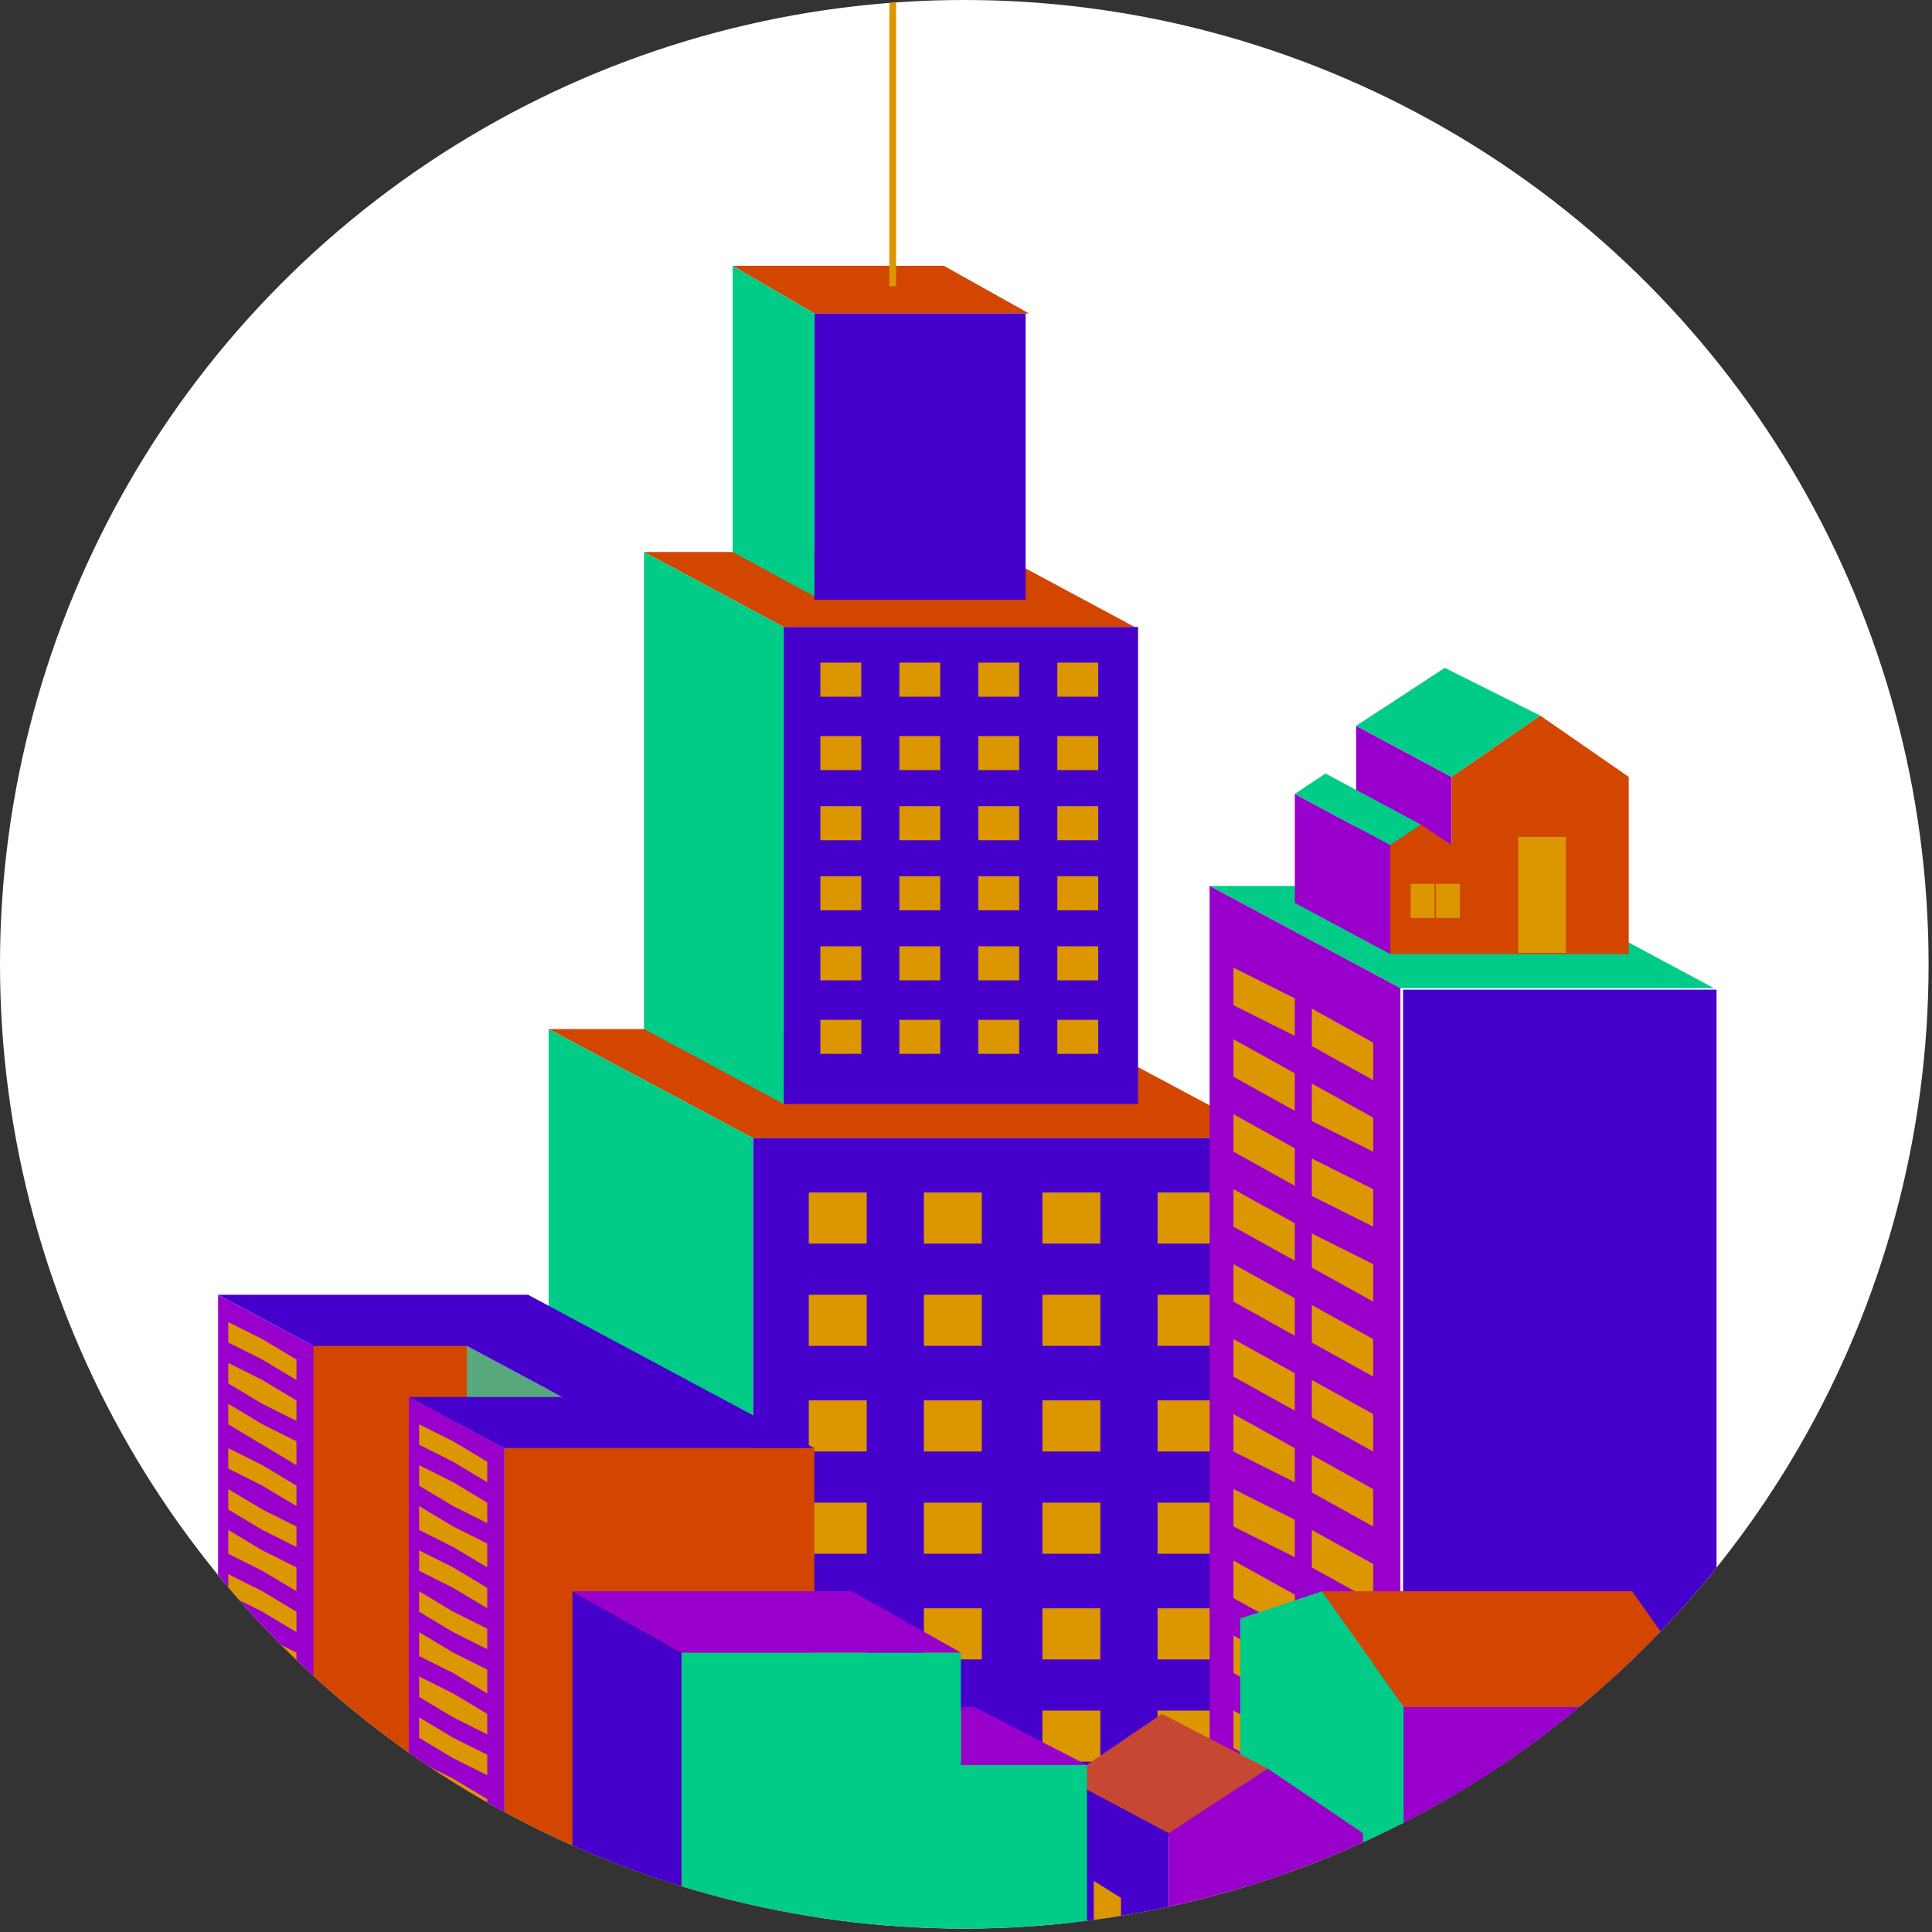 <?xml version="1.0" encoding="utf-8"?>
<!-- Generator: Adobe Illustrator 19.2.1, SVG Export Plug-In . SVG Version: 6.00 Build 0)  -->
<svg version="1.1" id="Camada_1" xmlns="http://www.w3.org/2000/svg" xmlns:xlink="http://www.w3.org/1999/xlink" x="0px" y="0px"
	 viewBox="0 0 56.7 56.7" style="enable-background:new 0 0 56.7 56.7;" xml:space="preserve">
<rect x="0" y="0" width="56.7" height="56.7" fill="#333333" stroke="none"/>
<style type="text/css">
	.st0{fill:#FFFFFF;}
	.st1{clip-path:url(#SVGID_2_);}
	.st2{fill:#D34600;}
	.st3{fill:#4600CC;}
	.st4{fill:#00CC88;}
	.st5{fill:#DB9600;}
	.st6{fill:#9A00CC;}
	.st7{fill:#C64832;}
	.st8{fill:#58A87D;}
</style>
<g>
	<circle class="st0" cx="28.3" cy="28.3" r="28.3"/>
	<g>
		<defs>
			<circle id="SVGID_1_" cx="28.3" cy="28.3" r="28.3"/>
		</defs>
		<clipPath id="SVGID_2_">
			<use xlink:href="#SVGID_1_"  style="overflow:visible;"/>
		</clipPath>
		<g class="st1">
			<g>
				<g>
					<g>
						<g>
							<polygon class="st2" points="22.1,33.4 37.3,33.4 31.3,30.2 16.1,30.2 							"/>
							<polygon class="st2" points="23,18.4 33.3,18.4 29.2,16.2 18.9,16.2 							"/>
							<polygon class="st2" points="23.9,9.2 30.2,9.2 27.7,7.8 21.5,7.8 							"/>
						</g>
						<g>
							<rect x="22.1" y="33.4" class="st3" width="15.3" height="20.5"/>
							<rect x="23" y="18.4" class="st3" width="10.4" height="14"/>
							<rect x="23.9" y="9.2" class="st3" width="6.2" height="8.4"/>
						</g>
						<g>
							<polygon class="st4" points="16.1,50.7 22.1,53.9 22.1,33.4 16.1,30.2 							"/>
							<polygon class="st4" points="18.9,30.2 23,32.4 23,18.4 18.9,16.2 							"/>
							<polygon class="st4" points="21.5,16.2 23.9,17.5 23.9,9.2 21.5,7.8 							"/>
						</g>
						<g>
							<g>
								
									<rect x="33.9" y="34.9" transform="matrix(-1 -4.078749e-011 4.078749e-011 -1 69.572 71.397)" class="st5" width="1.7" height="1.5"/>
								
									<rect x="30.5" y="34.9" transform="matrix(-1 -4.293422e-011 4.293422e-011 -1 62.793 71.397)" class="st5" width="1.7" height="1.5"/>
								
									<rect x="27.2" y="34.9" transform="matrix(-1 -4.722768e-011 4.722768e-011 -1 56.014 71.397)" class="st5" width="1.7" height="1.5"/>
								
									<rect x="23.8" y="34.9" transform="matrix(-1 -4.722768e-011 4.722768e-011 -1 49.236 71.397)" class="st5" width="1.7" height="1.5"/>
								
									<rect x="33.9" y="38" transform="matrix(-1 -4.078749e-011 4.078749e-011 -1 69.572 77.498)" class="st5" width="1.7" height="1.5"/>
								
									<rect x="30.5" y="38" transform="matrix(-1 -4.293422e-011 4.293422e-011 -1 62.793 77.498)" class="st5" width="1.7" height="1.5"/>
								
									<rect x="27.2" y="38" transform="matrix(-1 -4.722768e-011 4.722768e-011 -1 56.014 77.498)" class="st5" width="1.7" height="1.5"/>
								
									<rect x="23.8" y="38" transform="matrix(-1 -4.508095e-011 4.508095e-011 -1 49.236 77.498)" class="st5" width="1.7" height="1.5"/>
								
									<rect x="33.9" y="41" transform="matrix(-1 -4.078749e-011 4.078749e-011 -1 69.572 83.598)" class="st5" width="1.7" height="1.5"/>
								
									<rect x="30.5" y="41" transform="matrix(-1 -5.152113e-011 5.152113e-011 -1 62.793 83.598)" class="st5" width="1.7" height="1.5"/>
								
									<rect x="27.2" y="41" transform="matrix(-1 -4.508095e-011 4.508095e-011 -1 56.014 83.598)" class="st5" width="1.7" height="1.5"/>
								
									<rect x="23.8" y="41" transform="matrix(-1 -4.508095e-011 4.508095e-011 -1 49.236 83.598)" class="st5" width="1.7" height="1.5"/>
								
									<rect x="33.9" y="44.1" transform="matrix(-1 -3.649448e-011 3.649448e-011 -1 69.572 89.699)" class="st5" width="1.7" height="1.5"/>
								
									<rect x="30.5" y="44.1" transform="matrix(-1 -4.722768e-011 4.722768e-011 -1 62.793 89.699)" class="st5" width="1.7" height="1.5"/>
								
									<rect x="27.2" y="44.1" transform="matrix(-1 -4.937440e-011 4.937440e-011 -1 56.014 89.699)" class="st5" width="1.7" height="1.5"/>
								
									<rect x="23.8" y="44.1" transform="matrix(-1 -4.508095e-011 4.508095e-011 -1 49.236 89.699)" class="st5" width="1.7" height="1.5"/>
								
									<rect x="33.9" y="47.1" transform="matrix(-1 -4.508095e-011 4.508095e-011 -1 69.572 95.8)" class="st5" width="1.7" height="1.5"/>
								
									<rect x="30.5" y="47.1" transform="matrix(-1 -4.078749e-011 4.078749e-011 -1 62.793 95.8)" class="st5" width="1.7" height="1.5"/>
								
									<rect x="27.2" y="47.1" transform="matrix(-1 -4.078749e-011 4.078749e-011 -1 56.014 95.8)" class="st5" width="1.7" height="1.5"/>
								
									<rect x="23.8" y="47.1" transform="matrix(-1 -4.508095e-011 4.508095e-011 -1 49.236 95.8)" class="st5" width="1.7" height="1.5"/>
								
									<rect x="33.9" y="50.2" transform="matrix(-1 -4.722768e-011 4.722768e-011 -1 69.572 101.901)" class="st5" width="1.7" height="1.5"/>
								
									<rect x="30.5" y="50.2" transform="matrix(-1 -4.722768e-011 4.722768e-011 -1 62.793 101.901)" class="st5" width="1.7" height="1.5"/>
								
									<rect x="27.2" y="50.2" transform="matrix(-1 -4.293422e-011 4.293422e-011 -1 56.014 101.901)" class="st5" width="1.7" height="1.5"/>
								
									<rect x="23.8" y="50.2" transform="matrix(-1 -4.293422e-011 4.293422e-011 -1 49.236 101.901)" class="st5" width="1.7" height="1.5"/>
							</g>
							<g>
								<g>
									
										<rect x="31" y="19.5" transform="matrix(-1 -4.726542e-011 4.726542e-011 -1 63.23 39.946)" class="st5" width="1.2" height="1"/>
									
										<rect x="28.7" y="19.5" transform="matrix(-1 -3.781254e-011 3.781254e-011 -1 58.612 39.946)" class="st5" width="1.2" height="1"/>
									
										<rect x="26.4" y="19.5" transform="matrix(-1 -3.781254e-011 3.781254e-011 -1 53.994 39.946)" class="st5" width="1.2" height="1"/>
									
										<rect x="24.1" y="19.5" transform="matrix(-1 -5.041668e-011 5.041668e-011 -1 49.376 39.946)" class="st5" width="1.2" height="1"/>
									
										<rect x="31" y="21.5" transform="matrix(-1 -4.411461e-011 4.411461e-011 -1 63.23 44.102)" class="st5" width="1.2" height="1"/>
									
										<rect x="28.7" y="21.5" transform="matrix(-1 -3.466128e-011 3.466128e-011 -1 58.612 44.102)" class="st5" width="1.2" height="1"/>
									
										<rect x="26.4" y="21.5" transform="matrix(-1 -4.411461e-011 4.411461e-011 -1 53.994 44.102)" class="st5" width="1.2" height="1"/>
									
										<rect x="24.1" y="21.5" transform="matrix(-1 -4.726542e-011 4.726542e-011 -1 49.376 44.102)" class="st5" width="1.2" height="1"/>
									
										<rect x="31" y="23.6" transform="matrix(-1 -4.726542e-011 4.726542e-011 -1 63.23 48.259)" class="st5" width="1.2" height="1"/>
									
										<rect x="28.7" y="23.6" transform="matrix(-1 -4.726542e-011 4.726542e-011 -1 58.612 48.259)" class="st5" width="1.2" height="1"/>
									
										<rect x="26.4" y="23.6" transform="matrix(-1 -5.041668e-011 5.041668e-011 -1 53.994 48.259)" class="st5" width="1.2" height="1"/>
									
										<rect x="24.1" y="23.6" transform="matrix(-1 -4.411461e-011 4.411461e-011 -1 49.376 48.259)" class="st5" width="1.2" height="1"/>
									
										<rect x="31" y="25.7" transform="matrix(-1 -4.096335e-011 4.096335e-011 -1 63.23 52.415)" class="st5" width="1.2" height="1"/>
									
										<rect x="28.7" y="25.7" transform="matrix(-1 -5.356749e-011 5.356749e-011 -1 58.612 52.415)" class="st5" width="1.2" height="1"/>
									
										<rect x="26.4" y="25.7" transform="matrix(-1 -4.096335e-011 4.096335e-011 -1 53.994 52.415)" class="st5" width="1.2" height="1"/>
									
										<rect x="24.1" y="25.7" transform="matrix(-1 -4.411461e-011 4.411461e-011 -1 49.376 52.415)" class="st5" width="1.2" height="1"/>
									
										<rect x="31" y="27.8" transform="matrix(-1 -3.466128e-011 3.466128e-011 -1 63.23 56.571)" class="st5" width="1.2" height="1"/>
									
										<rect x="28.7" y="27.8" transform="matrix(-1 -4.411461e-011 4.411461e-011 -1 58.612 56.571)" class="st5" width="1.2" height="1"/>
									
										<rect x="26.4" y="27.8" transform="matrix(-1 -4.411461e-011 4.411461e-011 -1 53.994 56.571)" class="st5" width="1.2" height="1"/>
									
										<rect x="24.1" y="27.8" transform="matrix(-1 -4.726542e-011 4.726542e-011 -1 49.376 56.571)" class="st5" width="1.2" height="1"/>
									
										<rect x="31" y="29.8" transform="matrix(-1 -4.411461e-011 4.411461e-011 -1 63.23 60.728)" class="st5" width="1.2" height="1"/>
									
										<rect x="28.7" y="29.8" transform="matrix(-1 -4.411461e-011 4.411461e-011 -1 58.612 60.728)" class="st5" width="1.2" height="1"/>
									
										<rect x="26.4" y="29.8" transform="matrix(-1 -4.411461e-011 4.411461e-011 -1 53.994 60.728)" class="st5" width="1.2" height="1"/>
									
										<rect x="24.1" y="29.8" transform="matrix(-1 -5.671875e-011 5.671875e-011 -1 49.376 60.728)" class="st5" width="1.2" height="1"/>
								</g>
							</g>
						</g>
						<path class="st5" d="M26.3,8.4h-0.2c0,0,0,0,0,0v-8.6c0,0,0,0,0,0l0.2,0c0,0,0,0,0,0L26.3,8.4C26.3,8.3,26.3,8.4,26.3,8.4z"/>
					</g>
					<g>
						<polygon class="st4" points="41.1,29 50.3,29 44.7,26 35.5,26 						"/>
						<g>
							<polygon class="st6" points="41.1,29 41.1,57.7 35.5,54.7 35.5,26 							"/>
							<g>
								<g>
									<polygon class="st5" points="40.3,31.7 38.5,30.7 38.5,29.6 40.3,30.6 									"/>
									<polygon class="st5" points="40.3,33.8 38.5,32.9 38.5,31.8 40.3,32.8 									"/>
									<polygon class="st5" points="40.3,36 38.5,35.1 38.5,34 40.3,34.9 									"/>
									<polygon class="st5" points="40.3,38.2 38.5,37.2 38.5,36.2 40.3,37.1 									"/>
									<polygon class="st5" points="40.3,40.4 38.5,39.4 38.5,38.3 40.3,39.3 									"/>
									<polygon class="st5" points="40.3,42.6 38.5,41.6 38.5,40.5 40.3,41.5 									"/>
									<polygon class="st5" points="40.3,44.8 38.5,43.8 38.5,42.7 40.3,43.7 									"/>
									<polygon class="st5" points="40.3,47 38.5,46 38.5,44.9 40.3,45.9 									"/>
									<polygon class="st5" points="40.3,49.1 38.5,48.2 38.5,47.1 40.3,48.1 									"/>
									<polygon class="st5" points="40.3,51.3 38.5,50.4 38.5,49.3 40.3,50.2 									"/>
									<polygon class="st5" points="40.3,53.5 38.5,52.5 38.5,51.5 40.3,52.4 									"/>
								</g>
								<g>
									<polygon class="st5" points="38,30.4 36.2,29.5 36.2,28.4 38,29.3 									"/>
									<polygon class="st5" points="38,32.6 36.2,31.6 36.2,30.5 38,31.5 									"/>
									<polygon class="st5" points="38,34.8 36.2,33.8 36.2,32.7 38,33.7 									"/>
									<polygon class="st5" points="38,37 36.2,36 36.2,34.9 38,35.9 									"/>
									<polygon class="st5" points="38,39.2 36.2,38.2 36.2,37.1 38,38.1 									"/>
									<polygon class="st5" points="38,41.4 36.2,40.4 36.2,39.3 38,40.3 									"/>
									<polygon class="st5" points="38,43.5 36.2,42.6 36.2,41.5 38,42.5 									"/>
									<polygon class="st5" points="38,45.7 36.2,44.8 36.2,43.7 38,44.6 									"/>
									<polygon class="st5" points="38,47.9 36.2,46.9 36.2,45.8 38,46.8 									"/>
									<polygon class="st5" points="38,50.1 36.2,49.1 36.2,48 38,49 									"/>
									<polygon class="st5" points="38,52.3 36.2,51.3 36.2,50.2 38,51.2 									"/>
								</g>
							</g>
						</g>
						
							<rect x="41.1" y="29" transform="matrix(-1 -4.556057e-011 4.556057e-011 -1 91.477 86.744)" class="st3" width="9.2" height="28.7"/>
						<g>
							<polygon class="st6" points="38,26.5 40.8,28 40.8,24.8 38,23.3 							"/>
							<polygon class="st6" points="39.8,26.5 42.6,28 42.6,22.8 39.8,21.3 							"/>
							<polygon class="st2" points="45.2,21 42.6,22.8 42.6,24.8 41.7,24.2 40.8,24.8 40.8,28 42.6,28 47.8,28 47.8,22.8 							"/>
							<polygon class="st4" points="38.9,22.7 41.7,24.2 40.8,24.8 38,23.3 							"/>
							<polygon class="st4" points="42.4,19.6 45.2,21 42.6,22.8 39.8,21.3 							"/>
							
								<rect x="44.5" y="24.7" transform="matrix(-1 -4.283919e-011 4.283919e-011 -1 90.456 52.663)" class="st5" width="1.4" height="3.4"/>
							
								<rect x="41.3" y="26" transform="matrix(-1 -4.125290e-011 4.125290e-011 -1 83.401 52.941)" class="st5" width="0.7" height="1"/>
							
								<rect x="42.1" y="26" transform="matrix(-1 -3.609658e-011 3.609658e-011 -1 84.943 52.941)" class="st5" width="0.7" height="1"/>
						</g>
					</g>
					<g>
						<polygon class="st4" points="38.8,46.7 36.4,47.5 36.4,56.6 41.2,59.3 41.2,50.1 						"/>
						<polygon class="st5" points="37.8,57.4 39,58.1 39,54.1 37.8,53.4 						"/>
						<polygon class="st2" points="38.8,46.7 41.2,50.1 50.3,50.1 47.9,46.7 						"/>
						<rect x="41.2" y="50.1" class="st6" width="9.1" height="9.1"/>
						<g>
							<rect x="45.9" y="53" class="st5" width="1.8" height="3.5"/>
							<rect x="43.9" y="53" class="st5" width="1.8" height="3.5"/>
						</g>
					</g>
					<g>
						<polygon class="st3" points="31.3,57.9 34.3,59.5 34.3,53.8 31.3,52.2 						"/>
						<polygon class="st5" points="32.1,58.3 32.9,58.7 32.9,55.7 32.1,55.2 						"/>
						<polygon class="st6" points="37.2,51.9 40,53.8 40,59.5 34.3,59.5 34.3,53.8 						"/>
						<polygon class="st7" points="34.1,50.3 37.2,51.9 34.3,53.8 31.3,52.2 						"/>
						
							<rect x="36.4" y="57.3" transform="matrix(-1 -4.171653e-011 4.171653e-011 -1 74.361 116.737)" class="st5" width="1.5" height="2.2"/>
					</g>
					<g>
						<g>
							<polygon class="st8" points="16.5,41 16.5,55.2 13.7,53.7 13.7,39.5 							"/>
						</g>
						
							<rect x="9.2" y="39.5" transform="matrix(-1 -4.383395e-011 4.383395e-011 -1 22.902 93.178)" class="st2" width="4.6" height="14.3"/>
						<polygon class="st3" points="9.2,39.5 6.4,38 10.9,38 15.5,38 18.3,39.5 21.1,41 23.9,42.5 19.3,42.5 14.8,42.5 12,41 
							16.5,41 13.7,39.5 						"/>
						<polygon class="st2" points="19.3,42.5 23.9,42.5 23.9,56.7 19.3,56.7 14.8,56.7 14.8,42.5 						"/>
						<g>
							<g>
								<polygon class="st6" points="14.8,42.5 14.8,56.7 12,55.2 12,41 								"/>
							</g>
							<g>
								<polygon class="st5" points="14.3,44.1 14.3,44.7 13.3,44.2 12.3,43.6 12.3,43 13.3,43.5 								"/>
								<polygon class="st5" points="14.3,45.3 14.3,46 13.3,45.4 12.3,44.9 12.3,44.2 13.3,44.8 								"/>
								<polygon class="st5" points="14.3,46.6 14.3,47.2 13.3,46.6 12.3,46.1 12.3,45.5 13.3,46 								"/>
								<polygon class="st5" points="14.3,47.8 14.3,48.4 13.3,47.9 12.3,47.3 12.3,46.7 13.3,47.3 								"/>
								<polygon class="st5" points="14.3,49 14.3,49.7 13.3,49.1 12.3,48.6 12.3,47.9 13.3,48.5 								"/>
								<polygon class="st5" points="14.3,50.3 14.3,50.9 13.3,50.4 12.3,49.8 12.3,49.2 13.3,49.7 								"/>
								<polygon class="st5" points="14.3,51.5 14.3,52.1 13.3,51.6 12.3,51 12.3,50.4 13.3,51 								"/>
								<polygon class="st5" points="14.3,52.8 14.3,53.4 13.3,52.8 12.3,52.3 12.3,51.7 13.3,52.2 								"/>
								<polygon class="st5" points="13.3,42.3 14.3,42.9 14.3,43.5 13.3,42.9 12.3,42.4 12.3,41.8 								"/>
								<polygon class="st5" points="14.3,55.2 14.3,55.9 13.3,55.3 12.3,54.7 12.3,54.1 13.3,54.7 								"/>
								<polygon class="st5" points="14.3,54 14.3,54.6 13.3,54.1 12.3,53.5 12.3,52.9 13.3,53.4 								"/>
							</g>
						</g>
						<g>
							<g>
								<polygon class="st6" points="9.2,39.5 9.2,53.7 6.4,52.2 6.4,38 								"/>
							</g>
							<g>
								<polygon class="st5" points="8.7,41.1 8.7,41.7 7.7,41.2 6.7,40.6 6.7,40 7.7,40.5 								"/>
								<polygon class="st5" points="8.7,42.3 8.7,43 7.7,42.4 6.7,41.8 6.7,41.2 7.7,41.8 								"/>
								<polygon class="st5" points="8.7,43.6 8.7,44.2 7.7,43.6 6.7,43.1 6.7,42.5 7.7,43 								"/>
								<polygon class="st5" points="8.7,44.8 8.7,45.4 7.7,44.9 6.7,44.3 6.7,43.7 7.7,44.3 								"/>
								<polygon class="st5" points="8.7,46 8.7,46.7 7.7,46.1 6.7,45.6 6.7,44.9 7.7,45.5 								"/>
								<polygon class="st5" points="8.7,47.3 8.7,47.9 7.7,47.3 6.7,46.8 6.7,46.2 7.7,46.7 								"/>
								<polygon class="st5" points="8.7,48.5 8.7,49.1 7.7,48.6 6.7,48 6.7,47.4 7.7,48 								"/>
								<polygon class="st5" points="8.7,49.8 8.7,50.4 7.7,49.8 6.7,49.3 6.7,48.7 7.7,49.2 								"/>
								<polygon class="st5" points="7.7,39.3 8.7,39.9 8.7,40.5 7.7,39.9 6.7,39.4 6.7,38.8 								"/>
								<polygon class="st5" points="8.7,52.2 8.7,52.8 7.7,52.3 6.7,51.7 6.7,51.1 7.7,51.7 								"/>
								<polygon class="st5" points="8.7,51 8.7,51.6 7.7,51.1 6.7,50.5 6.7,49.9 7.7,50.4 								"/>
							</g>
						</g>
					</g>
					<g>
						<polygon class="st6" points="28.2,51.8 31.9,51.8 28.6,50.1 28.2,50.1 						"/>
						<polygon class="st4" points="28.2,48.5 28.2,51.8 31.9,51.8 31.9,59.5 28.2,59.5 20,59.5 20,48.5 						"/>
						<polygon class="st3" points="16.8,57.8 20,59.5 20,48.5 16.8,46.7 						"/>
						<polygon class="st6" points="20,48.5 28.2,48.5 25,46.7 16.8,46.7 						"/>
					</g>
				</g>
			</g>
		</g>
	</g>
</g>
</svg>

